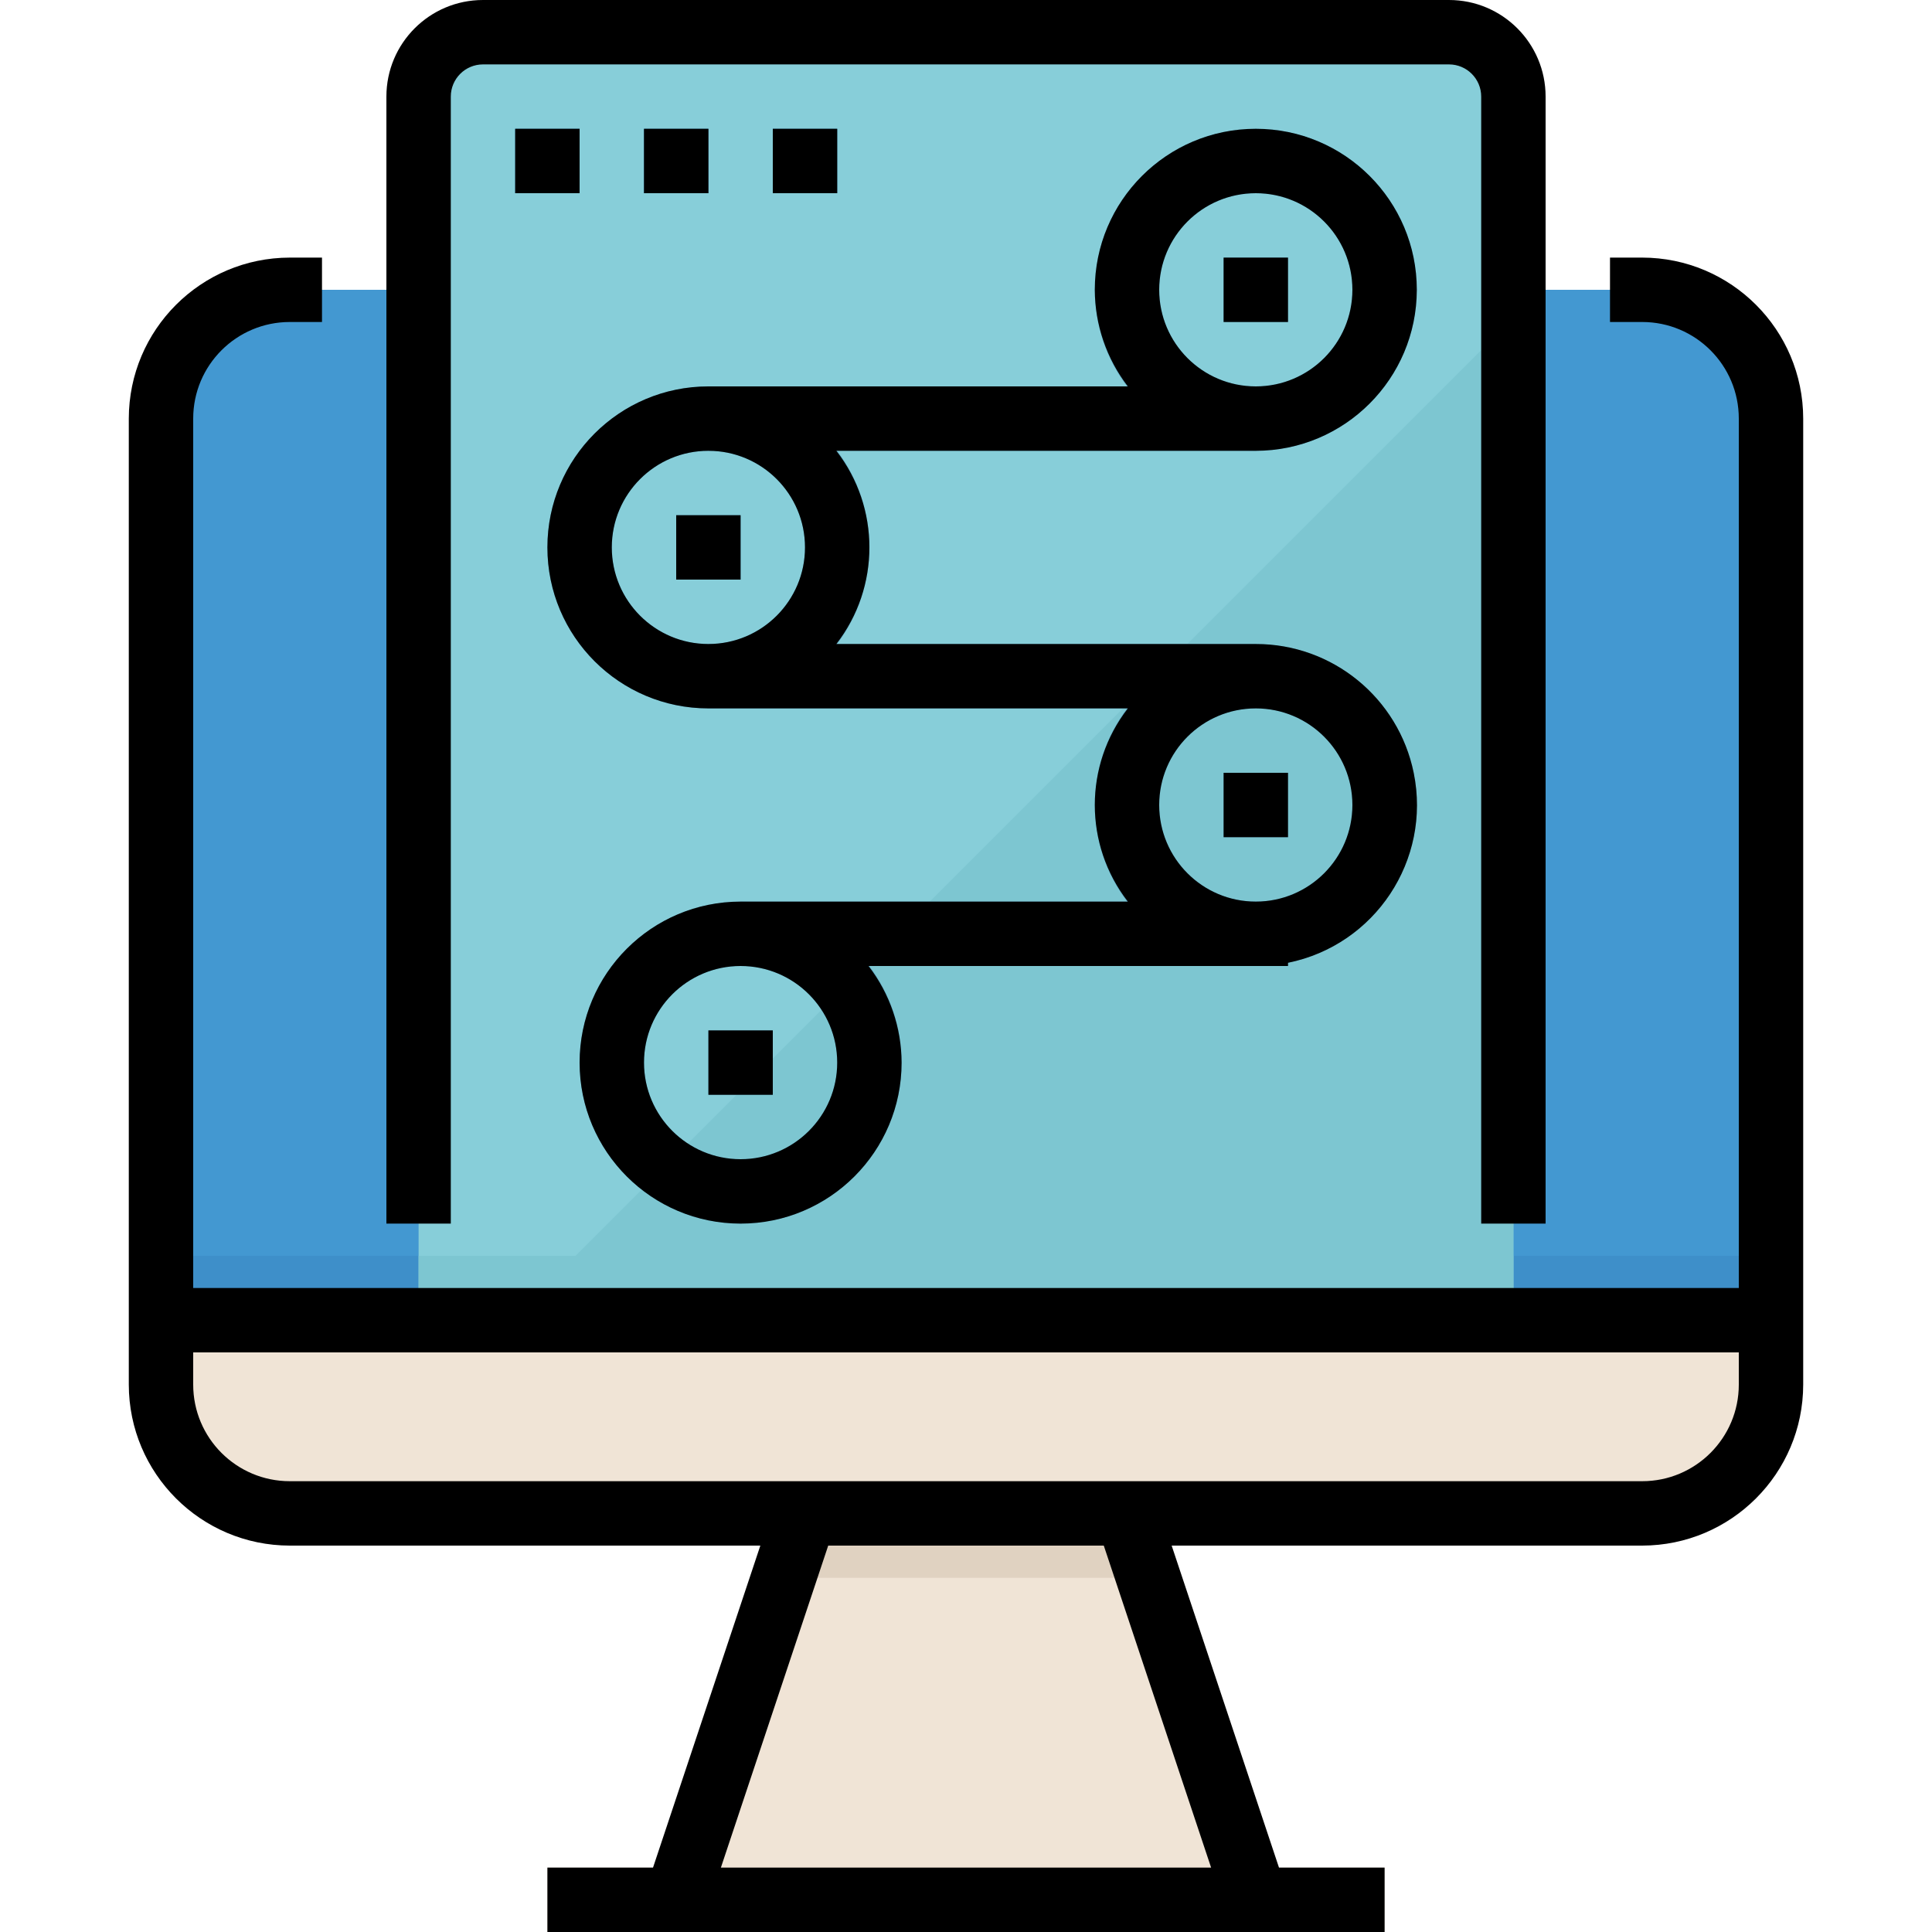 <?xml version="1.0" encoding="iso-8859-1"?>
<!-- Generator: Adobe Illustrator 19.0.0, SVG Export Plug-In . SVG Version: 6.00 Build 0)  -->
<svg version="1.1" id="Capa_1" xmlns="http://www.w3.org/2000/svg" xmlns:xlink="http://www.w3.org/1999/xlink" x="0px" y="0px"
	 viewBox="0 0 512 512" style="enable-background:new 0 0 512 512;" xml:space="preserve">
<path style="fill:#4398D1;" d="M76.8,76.8c-18.85,0-34.133,15.283-34.133,34.133v238.933h426.667V110.933
	c0-18.85-15.283-34.133-34.133-34.133H76.8z"/>
<rect x="42.667" y="332.8" style="fill:#3E8FC9;" width="426.667" height="17.067"/>
<g>
	<polygon style="fill:#F0E4D6;" points="329.958,494.933 298.667,401.067 213.333,401.067 182.042,494.933 145.067,494.933 
		145.067,512 366.933,512 366.933,494.933 	"/>
	<path style="fill:#F0E4D6;" d="M42.667,349.867v17.067c0,18.85,15.283,34.133,34.133,34.133h358.4
		c18.85,0,34.133-15.283,34.133-34.133v-17.067H42.667z"/>
</g>
<path style="fill:#87CED9;" d="M384,8.533H128c-9.429,0-17.067,7.637-17.067,17.067v324.267h290.133V25.6
	C401.067,16.171,393.429,8.533,384,8.533z"/>
<polygon style="fill:#7DC6D1;" points="401.067,84.267 135.467,349.867 401.067,349.867 "/>
<g>
	<path style="fill:#61ACC9;" d="M332.8,119.467c-23.561,0-42.667-19.106-42.667-42.667s19.106-42.667,42.667-42.667
		s42.667,19.106,42.667,42.667C375.441,100.352,356.352,119.441,332.8,119.467z M332.8,51.2c-14.14,0-25.6,11.46-25.6,25.6
		s11.46,25.6,25.6,25.6s25.6-11.46,25.6-25.6S346.94,51.2,332.8,51.2z"/>
	<rect x="324.267" y="68.267" style="fill:#61ACC9;" width="17.067" height="17.067"/>
	<path style="fill:#61ACC9;" d="M187.733,187.733c-23.561,0-42.667-19.106-42.667-42.667s19.106-42.667,42.667-42.667
		s42.667,19.106,42.667,42.667C230.374,168.619,211.285,187.708,187.733,187.733z M187.733,119.467c-14.14,0-25.6,11.46-25.6,25.6
		c0,14.14,11.46,25.6,25.6,25.6c14.14,0,25.6-11.46,25.6-25.6C213.333,130.927,201.873,119.467,187.733,119.467z"/>
	<rect x="179.2" y="136.533" style="fill:#61ACC9;" width="17.067" height="17.067"/>
	<rect x="187.733" y="102.4" style="fill:#61ACC9;" width="145.067" height="17.067"/>
	<path style="fill:#61ACC9;" d="M332.8,256c-23.561,0-42.667-19.106-42.667-42.667s19.106-42.667,42.667-42.667
		s42.667,19.106,42.667,42.667C375.441,236.885,356.352,255.974,332.8,256z M332.8,187.733c-14.14,0-25.6,11.46-25.6,25.6
		s11.46,25.6,25.6,25.6s25.6-11.46,25.6-25.6S346.94,187.733,332.8,187.733z"/>
	<rect x="324.267" y="204.8" style="fill:#61ACC9;" width="17.067" height="17.067"/>
	<rect x="187.733" y="170.667" style="fill:#61ACC9;" width="145.067" height="17.067"/>
	<path style="fill:#61ACC9;" d="M196.267,324.267c-23.561,0-42.667-19.106-42.667-42.667s19.106-42.667,42.667-42.667
		s42.667,19.106,42.667,42.667C238.908,305.152,219.819,324.241,196.267,324.267z M196.267,256c-14.14,0-25.6,11.46-25.6,25.6
		s11.46,25.6,25.6,25.6s25.6-11.46,25.6-25.6C221.867,267.46,210.406,256,196.267,256z"/>
	<rect x="187.733" y="273.067" style="fill:#61ACC9;" width="17.067" height="17.067"/>
	<rect x="196.267" y="238.933" style="fill:#61ACC9;" width="145.067" height="17.067"/>
</g>
<g>
	<rect x="136.533" y="34.133" style="fill:#3077A6;" width="17.067" height="17.067"/>
	<rect x="170.667" y="34.133" style="fill:#3077A6;" width="17.067" height="17.067"/>
	<rect x="204.8" y="34.133" style="fill:#3077A6;" width="17.067" height="17.067"/>
</g>
<polygon style="fill:#E0D2C1;" points="304.358,418.133 298.667,401.067 213.333,401.067 207.642,418.133 "/>
<rect x="110.933" y="332.8" style="fill:#7DC6D1;" width="290.133" height="17.067"/>
<path d="M435.2,409.6c23.552-0.026,42.641-19.115,42.667-42.667v-256c-0.026-23.552-19.115-42.641-42.667-42.667h-8.533v17.067
	h8.533c14.14,0,25.6,11.46,25.6,25.6v230.4H51.2v-230.4c0-14.14,11.46-25.6,25.6-25.6h8.533V68.267H76.8
	c-23.552,0.026-42.641,19.115-42.667,42.667v256c0.026,23.552,19.115,42.641,42.667,42.667h124.698l-28.442,85.333h-27.989V512
	h221.867v-17.067h-27.989L310.502,409.6H435.2z M51.2,366.933V358.4h409.6v8.533c0,14.14-11.46,25.6-25.6,25.6H76.8
	C62.66,392.533,51.2,381.073,51.2,366.933z M320.956,494.933H191.044l28.442-85.333h73.028L320.956,494.933z"/>
<path d="M409.6,324.267V25.6C409.6,11.46,398.14,0,384,0H128c-14.14,0-25.6,11.46-25.6,25.6v298.667h17.067V25.6
	c0-4.71,3.823-8.533,8.533-8.533h256c4.71,0,8.533,3.823,8.533,8.533v298.667H409.6z"/>
<path d="M375.467,76.8c0-23.561-19.106-42.667-42.667-42.667S290.133,53.239,290.133,76.8c0.034,9.259,3.106,18.261,8.755,25.6
	H187.733c-23.561,0-42.667,19.106-42.667,42.667s19.106,42.667,42.667,42.667h111.155c-11.674,15.07-11.674,36.13,0,51.2H196.267
	c-23.561,0-42.667,19.106-42.667,42.667c0,23.561,19.106,42.667,42.667,42.667s42.667-19.106,42.667-42.667
	c-0.034-9.259-3.106-18.261-8.755-25.6h111.155v-0.853c23.091-4.693,38.016-27.213,33.323-50.304
	c-4.045-19.9-21.547-34.193-41.856-34.176H221.645c11.674-15.07,11.674-36.13,0-51.2H332.8
	C356.352,119.441,375.441,100.352,375.467,76.8z M307.2,76.8c0-14.14,11.46-25.6,25.6-25.6s25.6,11.46,25.6,25.6
	s-11.46,25.6-25.6,25.6S307.2,90.94,307.2,76.8z M221.867,281.6c0,14.14-11.46,25.6-25.6,25.6s-25.6-11.46-25.6-25.6
	c0-14.14,11.46-25.6,25.6-25.6S221.867,267.46,221.867,281.6z M358.4,213.333c0,14.14-11.46,25.6-25.6,25.6s-25.6-11.46-25.6-25.6
	s11.46-25.6,25.6-25.6S358.4,199.194,358.4,213.333z M213.333,145.067c0,14.14-11.46,25.6-25.6,25.6c-14.14,0-25.6-11.46-25.6-25.6
	c0-14.14,11.46-25.6,25.6-25.6C201.873,119.467,213.333,130.927,213.333,145.067z"/>
<rect x="324.267" y="68.267" width="17.067" height="17.067"/>
<rect x="179.2" y="136.533" width="17.067" height="17.067"/>
<rect x="324.267" y="204.8" width="17.067" height="17.067"/>
<rect x="187.733" y="273.067" width="17.067" height="17.067"/>
<rect x="136.533" y="34.133" width="17.067" height="17.067"/>
<rect x="170.667" y="34.133" width="17.067" height="17.067"/>
<rect x="204.8" y="34.133" width="17.067" height="17.067"/>
<g>
</g>
<g>
</g>
<g>
</g>
<g>
</g>
<g>
</g>
<g>
</g>
<g>
</g>
<g>
</g>
<g>
</g>
<g>
</g>
<g>
</g>
<g>
</g>
<g>
</g>
<g>
</g>
<g>
</g>
</svg>
